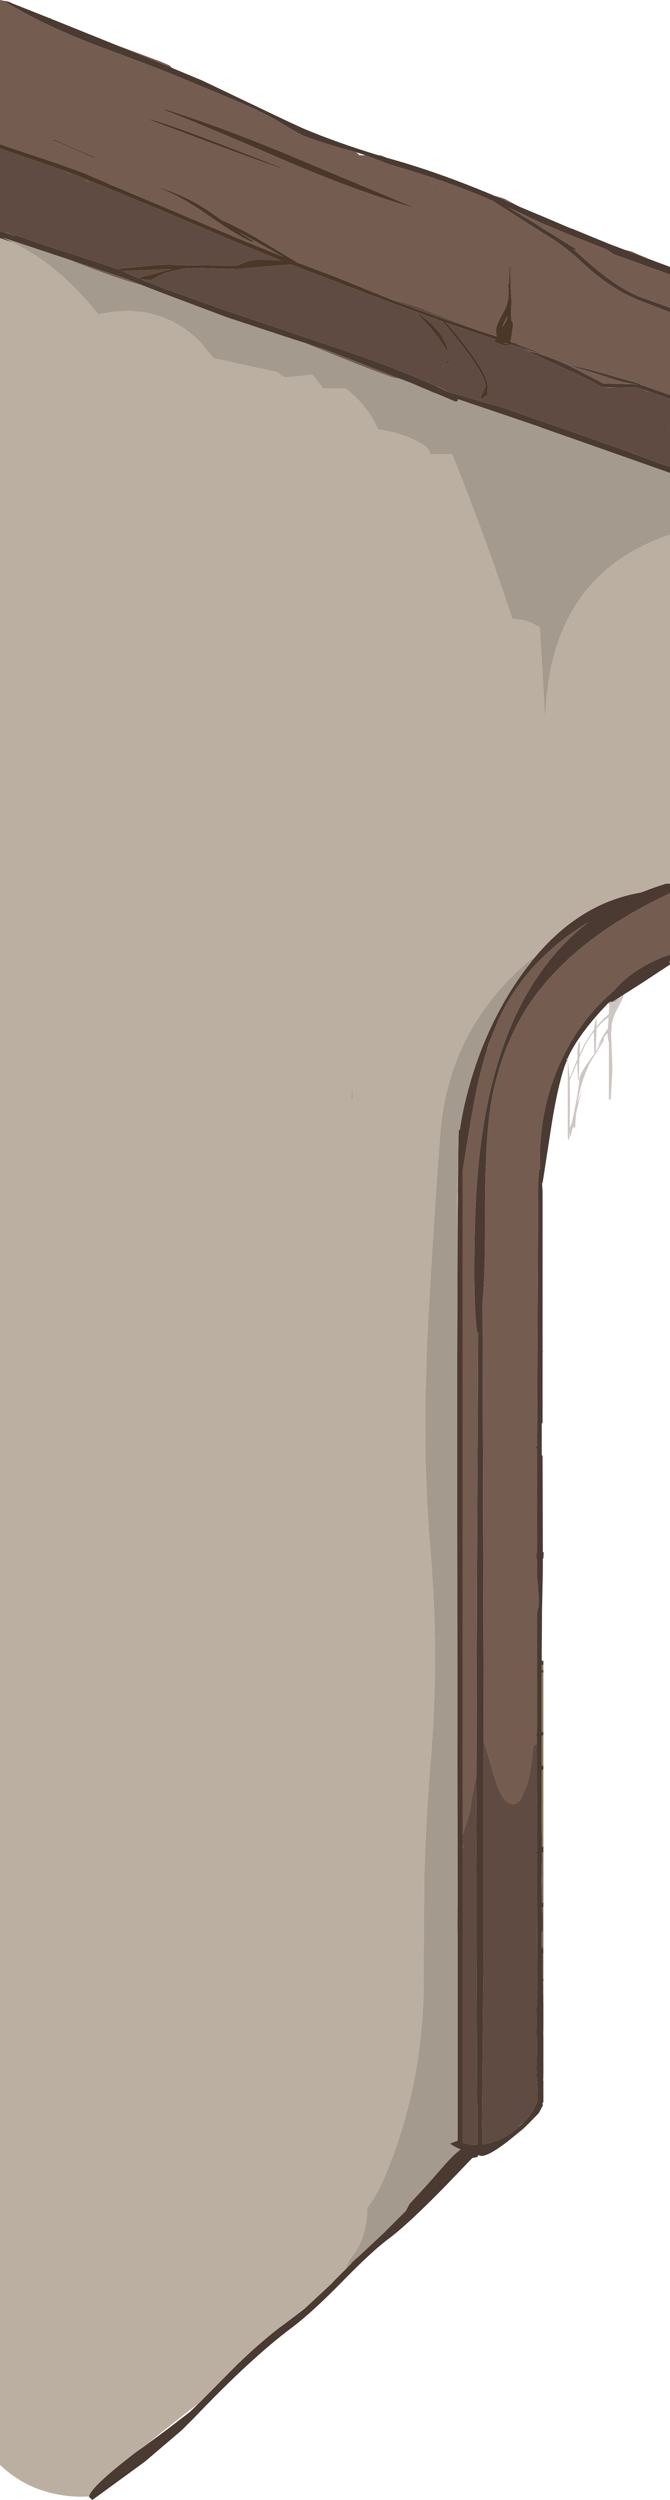 <?xml version="1.0" encoding="UTF-8" standalone="no"?>
<svg xmlns:ffdec="https://www.free-decompiler.com/flash" xmlns:xlink="http://www.w3.org/1999/xlink" ffdec:objectType="shape" height="455.65px" width="122.25px" xmlns="http://www.w3.org/2000/svg">
  <g transform="matrix(1.0, 0.0, 0.0, 1.0, 0.0, 0.0)">
    <path d="M122.25 56.9 L117.05 54.9 Q111.65 52.9 106.3 47.9 103.3 45.1 100.5 43.35 L100.15 43.15 100.1 43.1 98.8 42.3 98.3 42.0 97.95 41.75 89.95 36.65 90.0 36.65 88.4 35.95 Q80.15 32.55 71.15 30.0 L66.7 28.3 65.0 27.75 62.85 27.15 Q60.15 26.45 55.6 24.85 L55.3 24.7 Q53.45 23.75 51.25 22.4 48.4 20.65 43.4 18.5 L34.75 14.9 Q29.0 12.45 17.65 8.3 13.55 6.7 10.0 5.1 4.9 2.75 1.0 0.35 L0.95 0.3 1.0 0.25 1.05 0.2 1.05 0.15 1.3 0.25 1.95 0.5 9.0 3.3 9.35 3.45 10.0 3.7 21.05 8.15 31.55 12.45 36.85 14.65 52.25 22.0 55.3 23.4 Q61.45 26.0 69.05 28.3 L70.7 28.8 71.6 29.05 Q79.8 31.35 89.55 35.4 L90.0 35.6 94.85 37.7 98.3 39.15 98.8 39.35 103.85 41.5 104.55 41.75 111.0 44.4 113.9 45.5 115.7 46.2 116.35 46.45 118.25 47.15 122.25 48.65 122.25 50.05 111.9 46.3 Q111.2 45.75 110.3 45.3 L104.55 43.05 98.8 40.65 98.3 40.4 94.05 38.4 92.9 37.9 97.1 40.4 98.3 41.15 98.8 41.5 105.1 45.4 105.1 45.6 104.65 45.45 105.95 46.6 Q112.05 52.2 116.6 54.05 L122.25 56.1 122.25 56.9 M21.35 49.0 L21.85 49.2 22.3 49.4 25.35 50.75 25.7 50.9 30.25 52.7 41.8 56.8 55.3 61.35 64.35 64.4 Q73.75 67.7 79.5 70.35 L81.45 71.3 81.5 71.35 92.1 74.4 98.3 76.6 98.8 76.75 111.2 81.1 112.05 81.4 114.75 82.35 115.95 82.8 120.95 84.7 120.95 84.65 122.25 85.05 122.25 86.2 110.75 82.15 98.8 77.95 98.3 77.75 91.1 75.3 83.55 72.75 83.5 73.05 83.45 73.15 83.1 73.2 79.55 71.7 77.7 70.95 75.35 69.95 73.6 69.25 72.9 69.0 59.35 63.7 59.3 63.65 59.2 63.65 55.35 62.4 55.3 62.4 52.05 61.35 41.3 57.8 30.25 53.65 25.7 51.9 23.2 50.85 12.4 47.25 12.25 47.2 0.5 43.3 1.0 43.55 2.45 44.25 1.0 43.75 0.6 43.6 0.0 43.4 0.0 42.1 1.0 42.45 1.3 42.55 2.8 43.05 1.0 42.25 10.0 45.3 11.5 45.75 21.35 49.0 M96.65 64.0 L98.3 64.45 98.8 64.65 Q100.8 65.3 103.4 66.45 L103.95 66.7 Q104.7 66.55 109.9 68.0 L117.05 70.05 116.7 70.05 122.25 72.0 122.25 72.7 118.5 71.4 117.8 71.15 116.3 70.65 112.1 70.6 110.2 70.55 109.85 70.55 Q107.65 69.25 103.45 67.35 L98.8 65.2 98.3 64.95 96.2 63.9 96.65 64.0 M110.1 69.9 L116.45 70.05 Q114.35 69.95 111.15 68.85 106.15 67.2 103.95 66.7 L110.1 69.9 M78.25 69.05 L78.95 69.05 79.25 68.85 79.1 69.35 78.25 69.05 M117.4 162.5 Q119.4 161.7 121.55 161.05 L122.25 161.05 122.25 162.8 Q106.85 170.0 98.8 180.0 L98.3 180.6 Q91.65 189.25 89.6 201.1 88.45 208.05 88.5 222.35 88.55 231.5 88.05 237.5 L88.25 317.15 88.25 333.15 88.25 335.65 88.25 343.55 88.25 355.5 87.95 387.55 88.05 387.55 88.05 390.85 Q91.6 390.35 94.65 387.65 L95.05 387.3 95.5 386.9 Q97.3 385.05 98.1 382.8 L98.1 382.75 Q98.1 379.25 97.9 378.5 L97.85 378.35 97.9 377.05 97.85 375.1 98.05 374.35 98.05 372.55 97.85 370.5 97.9 366.0 98.05 361.55 97.95 361.45 98.05 361.4 98.05 360.2 98.0 347.35 98.0 338.35 98.1 337.95 97.9 337.95 97.8 337.55 98.05 337.25 97.95 336.75 98.0 336.75 98.0 330.0 97.95 325.8 97.95 319.35 97.9 319.35 97.9 318.6 97.95 318.55 98.0 316.55 97.95 316.55 97.9 316.45 97.85 315.95 97.95 315.95 98.0 315.95 98.0 315.45 98.0 310.75 97.85 310.5 98.0 310.4 98.0 293.8 98.2 293.0 98.3 292.2 98.3 291.35 98.05 287.9 98.0 287.6 98.0 284.2 97.9 284.25 97.9 283.05 98.0 283.0 98.0 264.1 97.7 263.9 98.0 263.55 98.0 261.95 97.85 261.85 98.0 261.6 98.2 215.4 98.3 213.85 98.4 213.1 98.55 213.1 98.5 211.45 Q98.5 208.75 98.8 206.15 99.7 198.15 103.45 191.2 106.8 184.95 112.1 180.5 113.55 178.65 116.35 176.8 119.3 174.9 122.25 174.0 L122.25 175.25 122.1 175.3 122.25 175.5 122.25 175.8 117.0 179.25 114.0 181.15 113.5 181.5 113.45 181.5 113.05 181.75 111.7 182.6 111.2 182.6 111.2 183.0 111.15 183.0 111.1 182.7 Q105.5 188.5 103.55 192.95 L103.35 193.05 103.45 193.25 103.0 194.4 Q101.7 198.3 100.65 204.95 L99.0 215.65 98.9 215.5 99.0 217.15 99.0 246.15 99.1 246.35 99.1 246.45 99.0 246.25 99.0 247.4 99.0 248.5 99.0 251.45 99.0 259.4 98.85 259.4 98.85 265.2 99.0 265.35 99.05 282.9 99.2 282.9 99.15 284.05 99.05 284.05 99.05 286.4 98.9 293.6 98.85 301.05 98.85 301.7 98.85 302.4 98.85 302.45 98.85 302.55 98.85 302.7 99.15 302.7 99.15 303.45 98.85 303.45 98.85 304.45 99.15 304.35 99.15 304.85 98.85 304.85 98.85 313.6 98.85 315.7 99.15 315.65 99.15 316.25 98.85 316.3 98.85 321.9 99.15 321.75 99.15 322.5 98.85 322.6 98.85 333.05 98.9 336.65 99.15 336.5 99.15 337.55 98.9 337.65 98.8 342.95 98.9 346.85 99.15 346.7 99.15 347.55 98.9 347.7 99.05 349.85 99.05 351.9 98.85 352.15 98.85 354.95 99.1 355.05 99.15 355.95 99.05 356.0 99.0 358.65 99.05 360.65 99.15 360.6 99.15 361.05 99.05 361.1 99.15 365.45 99.15 369.8 99.1 370.55 99.15 371.2 99.15 377.85 99.1 379.25 99.15 379.2 99.15 383.15 99.0 383.25 99.05 383.75 98.3 385.15 96.35 387.15 94.35 388.85 92.7 390.25 Q89.2 392.95 87.8 392.95 L87.25 392.8 87.1 393.15 86.25 393.3 86.2 393.3 81.3 398.4 Q74.45 405.4 70.9 408.05 67.75 410.4 62.35 415.95 56.95 421.45 53.3 424.2 45.8 429.8 35.55 440.55 L33.2 442.9 26.45 448.65 16.85 455.65 16.25 455.1 16.25 455.0 Q16.55 453.25 24.85 446.9 L26.35 445.85 30.35 442.9 34.65 439.6 36.3 438.0 43.2 431.05 Q48.15 426.25 52.2 423.35 L55.5 420.85 60.45 416.25 61.15 415.5 63.15 413.5 64.1 412.55 64.1 412.45 65.5 411.2 69.95 407.05 74.05 402.95 74.75 401.65 77.8 398.35 80.8 394.95 Q82.75 392.7 84.05 391.75 83.0 391.35 82.1 390.7 L83.5 390.15 83.5 352.4 83.5 347.35 83.4 254.4 83.5 224.1 83.55 217.65 83.55 215.7 83.6 213.2 83.6 211.8 83.6 210.6 83.65 208.7 83.7 205.95 83.9 205.95 Q84.45 202.05 85.75 197.5 88.15 189.1 92.4 181.9 94.5 178.35 96.8 175.5 L96.95 175.25 97.1 175.05 98.3 173.65 98.8 173.1 Q106.25 164.9 115.75 162.9 L116.95 162.65 117.4 162.5 M86.95 323.6 Q87.0 283.1 87.2 255.35 L87.25 242.85 87.05 242.85 Q86.55 239.25 86.55 231.6 86.55 220.95 87.15 214.0 88.15 202.15 91.05 193.0 93.8 184.2 98.3 177.7 L98.8 177.0 Q102.5 171.8 107.35 168.1 102.5 171.0 98.8 174.7 L98.3 175.2 Q93.65 179.95 90.9 186.0 L89.65 189.05 89.0 190.85 88.8 191.5 Q87.5 195.6 86.55 200.65 85.7 205.2 84.4 213.55 L84.4 334.45 84.4 336.35 84.4 336.95 84.4 390.6 84.45 390.6 85.4 390.7 85.7 390.95 87.15 390.95 87.15 383.6 87.05 383.5 86.95 355.45 86.95 341.1 86.9 333.25 86.95 323.6" fill="#4a3a32" fill-rule="evenodd" stroke="none"/>
    <path d="M66.7 28.3 L71.15 30.0 Q80.15 32.55 88.4 35.95 L90.0 36.65 89.95 36.65 97.95 41.75 98.3 42.0 98.8 42.3 100.1 43.1 100.15 43.15 100.5 43.35 Q103.3 45.1 106.3 47.9 111.65 52.9 117.05 54.9 L122.25 56.9 122.25 72.0 116.7 70.05 117.05 70.05 109.9 68.0 Q104.7 66.55 103.95 66.7 L103.4 66.45 Q100.8 65.3 98.8 64.65 L98.3 64.45 96.65 64.0 95.7 63.55 98.3 64.35 98.8 64.5 99.2 64.6 98.8 64.45 98.3 64.25 94.15 62.7 94.7 62.6 93.8 62.55 93.05 62.25 93.35 61.95 93.15 61.95 93.3 61.6 93.35 61.15 93.6 59.4 Q93.6 58.6 93.3 58.45 L93.25 55.9 93.35 55.2 93.2 53.05 93.1 48.7 92.95 48.7 92.9 51.85 92.85 51.7 92.7 51.8 Q93.15 54.65 91.9 56.85 90.5 59.3 90.5 60.2 L90.6 61.3 90.1 61.05 Q86.2 60.0 76.7 56.1 73.75 55.05 71.6 54.7 L61.15 50.45 55.3 48.25 54.0 47.75 54.0 47.7 46.5 43.2 Q42.85 41.15 40.4 40.1 L38.35 38.65 Q33.75 35.55 29.0 34.2 L29.0 34.3 Q32.65 35.5 38.0 39.25 43.65 43.2 46.1 44.15 L46.2 43.95 43.5 42.25 51.65 46.8 43.05 43.3 24.8 35.6 22.3 34.45 19.45 33.35 15.05 31.45 10.0 29.65 2.2 27.05 1.0 26.65 0.0 26.3 0.0 0.0 1.0 0.2 1.05 0.2 1.0 0.25 0.95 0.3 1.0 0.35 Q4.9 2.75 10.0 5.1 13.55 6.7 17.65 8.3 29.0 12.45 34.75 14.9 L43.4 18.5 Q48.4 20.65 51.25 22.4 53.45 23.75 55.3 24.7 L55.6 24.85 Q60.15 26.45 62.85 27.15 L65.0 27.75 65.6 28.3 66.7 28.3 M122.25 56.1 L116.6 54.05 Q112.05 52.2 105.95 46.6 L104.65 45.45 105.1 45.6 105.1 45.4 98.8 41.5 98.3 41.15 97.1 40.4 92.9 37.9 94.05 38.4 98.3 40.4 98.8 40.65 104.55 43.05 110.3 45.3 Q111.2 45.75 111.9 46.3 L122.25 50.05 122.25 56.1 M118.25 47.15 L116.35 46.45 115.7 46.2 113.9 45.5 115.25 45.85 116.75 46.5 118.25 47.15 M94.85 37.7 L90.0 35.6 92.0 36.2 94.85 37.7 M70.7 28.8 L69.05 28.3 69.45 28.3 70.7 28.8 M31.55 12.45 L21.05 8.15 29.25 11.2 31.1 12.0 31.1 12.15 31.55 12.45 M9.35 3.45 L9.0 3.3 9.25 3.3 9.35 3.45 M1.95 0.5 L1.3 0.25 1.8 0.35 1.95 0.5 M11.4 31.0 L12.95 31.6 12.5 31.5 11.4 31.0 M68.4 54.05 L69.5 54.45 69.45 54.45 68.4 54.05 M112.1 70.6 L112.05 70.65 110.45 70.7 110.2 70.55 112.1 70.6 M110.1 69.9 L103.95 66.7 Q106.15 67.2 111.15 68.85 114.35 69.95 116.45 70.05 L110.1 69.9 M117.8 71.15 L118.5 71.4 117.75 71.3 117.8 71.15 M91.85 59.25 L91.6 59.55 92.0 58.75 92.55 57.65 Q92.5 58.55 91.85 59.25 M81.45 71.3 L79.5 70.35 80.6 70.75 81.45 71.3 M115.95 82.8 L114.75 82.35 115.95 82.75 115.95 82.8 M51.6 30.8 L51.0 30.45 Q30.85 22.5 27.2 21.7 L27.2 21.8 Q44.8 28.45 51.6 30.8 M55.3 29.35 L52.7 28.25 Q39.85 22.95 30.05 19.9 L29.95 20.05 Q34.1 21.55 52.0 29.25 L55.3 30.65 Q66.8 35.4 75.85 37.95 L55.3 29.35 M80.2 33.85 L78.4 33.2 79.65 33.75 80.2 33.85 M17.35 28.85 L17.3 28.65 13.15 26.9 10.0 25.5 9.95 25.45 Q9.8 25.45 9.7 25.55 L17.35 28.85 M15.75 33.0 L15.35 32.8 16.25 33.1 16.1 33.15 15.75 33.0 M12.4 47.25 L23.2 50.85 25.7 51.9 Q21.45 50.85 12.4 47.25 M55.35 62.4 L59.2 63.65 59.3 63.65 59.35 63.7 72.9 69.0 72.45 68.95 Q71.5 68.95 59.9 64.25 L55.35 62.4 M77.7 70.95 L79.55 71.7 79.35 71.7 77.7 70.95 M97.1 175.05 L96.95 175.25 96.95 175.2 97.1 175.05 M83.55 215.7 L83.55 217.65 83.5 217.25 83.55 215.7 M92.7 390.25 L94.35 388.85 96.35 387.15 95.45 388.05 92.7 390.25 M122.25 174.0 Q119.3 174.9 116.35 176.8 113.55 178.65 112.1 180.5 106.8 184.95 103.45 191.2 99.7 198.15 98.8 206.15 98.5 208.75 98.5 211.45 L98.55 213.1 98.4 213.1 98.3 213.85 98.2 215.4 98.0 261.6 97.85 261.85 98.0 261.95 98.0 263.55 97.7 263.9 98.0 264.1 98.0 283.0 97.9 283.05 97.9 284.25 98.0 284.2 98.0 287.6 98.05 287.9 98.3 291.35 98.3 292.2 98.2 293.0 98.0 293.8 98.0 310.4 97.85 310.5 98.0 310.75 98.0 315.45 97.95 315.45 97.95 315.95 97.85 315.95 97.9 316.45 97.8 317.95 97.6 318.05 97.25 318.2 Q97.1 321.35 96.4 324.4 L96.2 325.25 94.95 328.05 Q94.3 328.8 93.6 328.8 91.65 328.8 90.25 324.0 L88.25 317.15 88.05 237.5 Q88.55 231.5 88.5 222.35 88.45 208.05 89.6 201.1 91.65 189.25 98.3 180.6 L98.8 180.0 Q106.85 170.0 122.25 162.8 L122.25 174.0 M95.5 386.9 L95.05 387.3 94.65 387.65 95.05 387.15 95.5 386.9 M89.65 189.05 L90.9 186.0 Q93.65 179.95 98.3 175.2 L98.8 174.7 Q102.5 171.0 107.35 168.1 102.5 171.8 98.8 177.0 L98.3 177.7 Q93.8 184.2 91.05 193.0 88.15 202.15 87.15 214.0 86.55 220.95 86.55 231.6 86.55 239.25 87.05 242.85 L87.25 242.85 87.2 255.35 Q87.0 283.1 86.95 323.6 L86.75 324.4 86.0 328.15 Q86.0 329.55 85.0 332.6 L84.4 334.45 84.4 213.55 Q85.7 205.2 86.55 200.65 87.5 195.6 88.8 191.5 L89.15 190.5 89.65 189.05 M84.4 336.95 L84.4 336.35 84.5 336.35 84.55 336.3 84.5 336.8 84.4 336.95" fill="#755c50" fill-rule="evenodd" stroke="none"/>
    <path d="M90.6 61.3 L90.5 60.2 Q90.5 59.3 91.9 56.85 93.15 54.65 92.7 51.8 L92.85 51.7 92.9 51.85 92.95 48.7 93.1 48.7 93.2 53.05 93.35 55.2 93.25 55.9 93.3 58.45 Q93.6 58.6 93.6 59.4 L93.35 61.15 93.3 61.6 93.15 61.95 93.35 61.95 93.05 62.25 93.8 62.55 94.7 62.6 94.15 62.7 98.3 64.25 98.8 64.45 99.2 64.6 98.8 64.5 98.3 64.35 95.7 63.55 93.25 62.8 91.95 63.0 90.1 62.25 90.45 61.9 81.3 58.75 Q82.9 60.35 85.3 63.55 89.0 68.5 89.0 70.4 L88.95 72.1 Q88.65 72.1 88.35 72.4 87.7 72.9 87.7 72.3 L87.75 72.25 88.6 70.4 Q88.6 68.7 84.9 63.7 L80.8 58.6 72.3 55.5 69.5 54.45 68.4 54.05 57.15 49.75 55.3 49.05 53.1 48.2 47.6 48.65 43.3 49.05 36.0 48.85 33.45 48.95 30.3 49.7 Q29.4 50.0 27.55 51.05 L25.7 50.9 25.35 50.75 25.45 50.6 29.9 49.4 31.2 49.05 22.3 49.4 21.85 49.2 21.35 49.0 28.8 48.3 43.3 48.4 Q45.2 47.45 47.0 47.3 L51.2 47.45 42.3 43.8 28.45 37.9 13.6 31.8 12.95 31.6 11.4 31.0 10.0 30.5 1.0 27.4 0.0 27.05 0.0 26.3 1.0 26.65 2.2 27.05 10.0 29.65 15.05 31.45 19.45 33.35 24.8 35.6 43.05 43.3 51.65 46.8 43.5 42.25 46.2 43.95 46.1 44.15 Q43.65 43.2 38.0 39.25 32.65 35.5 29.0 34.3 L29.0 34.2 Q33.75 35.55 38.35 38.65 L40.4 40.1 Q42.85 41.15 46.5 43.2 L54.0 47.7 54.0 47.75 55.3 48.25 61.15 50.45 71.6 54.7 80.1 57.85 79.95 57.7 80.1 57.7 80.4 57.95 90.45 61.3 90.6 61.35 90.6 61.3 M91.85 59.25 Q92.5 58.55 92.55 57.65 L92.0 58.75 91.6 59.55 91.85 59.25 M81.95 65.85 L80.85 66.8 81.85 65.45 81.95 65.85 M81.6 64.1 Q79.7 60.7 76.2 57.3 L76.35 57.2 Q78.4 58.45 79.9 60.3 81.45 62.2 81.7 63.95 L81.6 64.1 M92.45 62.55 L92.05 62.6 91.85 62.7 92.65 62.6 92.45 62.55 M122.25 77.5 L122.25 77.7 121.85 77.55 122.2 77.45 122.25 77.5 M55.3 29.35 L75.85 37.95 Q66.8 35.4 55.3 30.65 L52.0 29.25 Q34.1 21.55 29.95 20.05 L30.05 19.9 Q39.85 22.95 52.7 28.25 L55.3 29.35 M51.6 30.8 Q44.8 28.45 27.2 21.8 L27.2 21.7 Q30.85 22.5 51.0 30.45 L51.6 30.8 M80.2 33.85 L79.65 33.75 78.4 33.2 80.2 33.85 M17.35 28.85 L9.7 25.55 Q9.8 25.45 9.95 25.45 L10.0 25.5 13.15 26.9 17.3 28.65 17.35 28.85 M64.2 200.25 L64.25 196.95 64.25 200.35 64.2 200.25" fill="#4a3728" fill-rule="evenodd" stroke="none"/>
    <path d="M90.6 61.3 L90.6 61.35 90.45 61.3 80.4 57.95 80.1 57.7 79.95 57.7 80.1 57.85 71.6 54.7 Q73.75 55.05 76.7 56.1 86.2 60.0 90.1 61.05 L90.6 61.3 M24.8 35.6 L19.45 33.35 22.3 34.45 24.8 35.6 M0.0 27.05 L1.0 27.4 10.0 30.5 11.4 31.0 12.5 31.5 12.95 31.6 13.6 31.8 28.45 37.9 42.3 43.8 51.2 47.45 47.0 47.3 Q45.2 47.45 43.3 48.4 L28.8 48.3 21.35 49.0 11.5 45.75 10.0 45.3 1.0 42.25 2.8 43.05 1.3 42.55 1.0 42.45 0.0 42.1 0.0 27.05 M22.3 49.4 L31.2 49.05 29.9 49.4 25.45 50.6 25.35 50.75 22.3 49.4 M25.7 50.9 L27.55 51.05 Q29.4 50.0 30.3 49.7 L33.45 48.95 36.0 48.85 43.3 49.05 47.6 48.65 53.1 48.2 55.3 49.05 57.15 49.75 68.4 54.05 69.45 54.45 69.5 54.45 72.3 55.5 80.8 58.6 84.9 63.7 Q88.6 68.7 88.6 70.4 L87.75 72.25 87.7 72.3 Q87.7 72.9 88.35 72.4 88.65 72.1 88.95 72.1 L89.0 70.4 Q89.0 68.5 85.3 63.55 82.9 60.35 81.3 58.75 L90.45 61.9 90.1 62.25 91.95 63.0 93.25 62.8 95.7 63.55 96.65 64.0 96.2 63.9 98.3 64.95 98.8 65.2 103.45 67.35 Q107.65 69.25 109.85 70.55 L110.2 70.55 110.45 70.7 112.05 70.65 112.1 70.6 116.3 70.65 117.8 71.15 117.75 71.3 118.5 71.4 122.25 72.7 122.25 77.5 122.2 77.45 121.85 77.55 122.25 77.7 122.25 85.05 120.95 84.65 120.95 84.7 115.95 82.8 115.95 82.75 114.75 82.35 112.05 81.4 111.2 81.1 98.8 76.75 98.3 76.6 92.1 74.4 81.5 71.35 81.45 71.3 80.6 70.75 79.5 70.35 Q73.75 67.7 64.35 64.4 L55.3 61.35 41.8 56.8 30.25 52.7 25.7 50.9 M81.6 64.1 L81.7 63.95 Q81.45 62.2 79.9 60.3 78.4 58.45 76.35 57.2 L76.2 57.3 Q79.7 60.7 81.6 64.1 M81.95 65.85 L81.85 65.45 80.85 66.8 81.95 65.85 M92.45 62.55 L92.65 62.6 91.85 62.7 92.05 62.6 92.45 62.55 M15.75 33.0 L16.1 33.15 16.25 33.1 15.35 32.8 15.75 33.0 M78.25 69.05 L79.1 69.35 79.25 68.85 78.95 69.05 78.25 69.05 M83.5 347.35 L83.5 352.4 83.45 352.4 Q83.4 349.9 83.5 347.35 M98.0 315.45 L98.0 315.95 97.95 315.95 97.95 315.45 98.0 315.45 M97.9 316.45 L97.95 316.55 98.0 316.55 97.95 318.55 97.9 318.6 97.9 319.35 97.95 319.35 97.95 325.8 98.0 330.0 98.0 336.75 97.95 336.75 98.05 337.25 97.8 337.55 97.9 337.95 98.1 337.95 98.0 338.35 98.0 347.35 98.05 360.2 98.05 361.4 97.95 361.45 98.05 361.55 97.9 366.0 97.85 370.5 98.05 372.55 98.05 374.35 97.85 375.1 97.9 377.05 97.85 378.35 97.9 378.5 Q98.1 379.25 98.1 382.75 L98.1 382.8 Q97.3 385.05 95.5 386.9 L95.05 387.15 94.65 387.65 Q91.6 390.35 88.05 390.85 L88.05 387.55 87.95 387.55 88.25 355.5 88.25 343.55 88.25 335.65 88.25 333.15 88.25 317.15 90.25 324.0 Q91.65 328.8 93.6 328.8 94.3 328.8 94.95 328.05 L96.2 325.25 96.4 324.4 Q97.1 321.35 97.25 318.2 L97.6 318.05 97.8 317.95 97.9 316.45 M86.95 323.6 L86.9 333.25 86.95 341.1 86.95 355.45 87.05 383.5 87.15 383.6 87.15 390.95 85.7 390.95 85.4 390.7 84.45 390.6 84.4 390.6 84.4 336.95 84.5 336.8 84.55 336.3 84.5 336.35 84.4 336.35 84.4 334.45 85.0 332.6 Q86.0 329.55 86.0 328.15 L86.75 324.4 86.95 323.6" fill="#5f4b41" fill-rule="evenodd" stroke="none"/>
    <path d="M79.55 71.7 L83.1 73.2 83.45 73.15 83.5 73.05 83.55 72.75 91.1 75.3 98.3 77.75 98.8 77.95 110.75 82.15 122.25 86.2 122.25 97.45 Q99.8 105.0 99.5 131.85 L98.5 114.35 98.3 114.25 96.95 113.5 Q95.0 112.75 93.5 112.85 88.65 98.1 82.5 82.8 L78.5 82.8 Q78.2 81.55 76.95 80.9 73.2 78.75 69.0 78.3 67.0 73.75 63.0 70.8 L59.0 70.8 57.0 68.3 52.0 68.8 50.5 67.8 39.0 65.3 36.5 62.3 Q29.0 54.85 18.0 57.3 L17.5 56.8 Q14.05 52.45 10.0 49.15 6.45 46.25 2.45 44.25 L1.0 43.55 0.5 43.3 12.25 47.2 12.4 47.25 Q21.45 50.85 25.7 51.9 L30.25 53.65 41.3 57.8 52.05 61.35 55.3 62.4 55.35 62.4 59.9 64.25 Q71.5 68.95 72.45 68.95 L72.9 69.0 73.6 69.25 75.35 69.95 77.7 70.95 79.35 71.7 79.55 71.7 M96.8 175.5 Q94.5 178.35 92.4 181.9 88.15 189.1 85.75 197.5 84.45 202.05 83.9 205.95 L83.7 205.95 83.65 208.7 83.6 210.6 83.6 211.8 83.6 213.2 Q83.25 218.5 83.5 224.1 L83.4 254.4 83.5 347.35 Q83.4 349.9 83.45 352.4 L83.5 352.4 83.5 390.15 82.1 390.7 Q83.0 391.35 84.05 391.75 82.75 392.7 80.8 394.95 L77.8 398.35 74.75 401.65 74.05 402.95 69.95 407.05 65.5 411.2 64.1 412.45 64.1 412.55 63.15 413.5 Q63.5 412.2 64.1 411.45 67.0 407.85 67.0 402.4 68.9 399.9 70.2 396.75 77.6 379.1 77.3 359.35 L77.3 358.05 77.4 342.2 Q77.7 331.45 78.6 320.75 80.15 301.75 78.55 282.8 77.4 269.1 77.6 255.35 L77.9 244.8 Q78.9 225.65 80.3 206.85 81.8 187.0 97.5 174.35 L96.95 175.2 96.8 175.5" fill="#a49a8e" fill-rule="evenodd" stroke="none"/>
    <path d="M0.0 43.4 L0.6 43.6 1.0 43.75 2.45 44.25 Q6.45 46.25 10.0 49.15 14.05 52.45 17.5 56.8 L18.0 57.3 Q29.0 54.85 36.5 62.3 L39.0 65.3 50.5 67.8 52.0 68.8 57.0 68.3 59.0 70.8 63.0 70.8 Q67.0 73.75 69.0 78.3 73.2 78.75 76.95 80.9 78.2 81.55 78.5 82.8 L82.5 82.8 Q88.65 98.1 93.5 112.85 95.0 112.75 96.95 113.5 L98.3 114.25 98.5 114.35 99.5 131.85 Q99.8 105.0 122.25 97.45 L122.25 161.05 121.55 161.05 Q119.4 161.7 117.4 162.5 L115.75 162.9 Q106.25 164.9 98.8 173.1 L98.3 173.65 97.1 175.05 96.95 175.2 96.95 175.25 96.8 175.5 96.95 175.2 97.5 174.35 Q81.8 187.0 80.3 206.85 78.9 225.65 77.9 244.8 L77.6 255.35 Q77.4 269.1 78.55 282.8 80.15 301.75 78.6 320.75 77.7 331.45 77.4 342.2 L77.3 358.05 77.3 359.35 Q77.6 379.1 70.2 396.75 68.9 399.9 67.0 402.4 67.0 407.85 64.1 411.45 63.5 412.2 63.15 413.5 L61.15 415.5 60.45 416.25 55.5 420.85 52.2 423.35 Q48.15 426.25 43.2 431.05 L36.3 438.0 34.45 439.4 30.0 442.9 26.35 445.85 24.85 446.9 Q16.55 453.25 16.25 455.0 L15.1 455.05 Q6.85 455.05 1.0 450.15 L0.0 449.25 0.0 43.4 M83.6 213.2 L83.55 215.7 83.5 217.25 83.55 217.65 83.5 224.1 Q83.25 218.5 83.6 213.2 M89.0 190.85 L89.65 189.05 89.15 190.5 89.0 190.85 M64.2 200.25 L64.25 200.35 64.25 196.95 64.2 200.25" fill="#bbafa2" fill-rule="evenodd" stroke="none"/>
    <path d="M103.45 193.25 L103.35 193.05 103.55 192.95 103.6 192.95 103.95 196.45 105.35 193.05 105.35 191.85 Q105.45 190.0 105.85 189.8 L105.75 192.2 106.55 190.5 Q107.4 188.95 108.4 187.65 108.5 185.95 108.85 185.7 L108.85 187.1 Q109.85 185.85 111.05 184.9 L111.2 183.0 111.2 182.6 111.7 182.6 112.25 182.6 113.05 181.75 113.45 181.5 113.5 181.5 113.6 181.45 113.7 181.35 113.75 181.7 112.65 183.9 Q111.75 185.45 111.55 187.3 L111.7 187.35 111.55 187.55 111.5 188.35 111.75 194.8 111.45 200.35 111.2 200.45 111.1 200.3 111.1 189.95 Q110.85 189.4 110.85 188.25 L110.15 189.15 110.2 189.6 107.65 193.7 Q105.95 197.2 105.3 201.25 L106.25 198.3 105.1 202.95 104.95 205.4 104.85 205.7 104.55 205.35 104.1 207.15 103.95 207.15 103.95 205.55 104.35 204.6 Q105.7 198.25 105.7 196.55 106.0 195.3 108.05 192.6 L108.55 191.9 108.45 191.95 108.35 188.95 108.35 188.05 Q107.5 189.15 106.75 190.55 L105.7 192.8 105.6 196.85 105.45 196.85 105.35 194.7 105.35 193.6 103.95 196.9 104.0 200.35 103.95 205.55 103.85 207.9 103.6 207.4 103.6 193.7 103.45 193.25 M122.25 175.5 L122.1 175.3 122.25 175.25 122.25 175.5 M108.95 190.95 Q109.95 188.7 110.9 187.5 L111.05 185.4 Q109.85 186.25 108.85 187.45 L108.7 191.7 109.9 189.5 108.95 190.95" fill="#cec6c4" fill-rule="evenodd" stroke="none"/>
    <path d="M111.7 182.6 L113.05 181.75 112.25 182.6 111.7 182.6" fill="#aaa99c" fill-rule="evenodd" stroke="none"/>
    <path d="M99.15 379.2 L99.1 379.25 99.15 377.85 99.15 379.2 M99.15 336.5 L98.9 336.65 98.85 333.05 98.85 322.6 99.15 322.5 99.15 336.5 M99.15 321.75 L98.85 321.9 98.85 316.3 99.15 316.25 99.15 321.75 M99.15 315.65 L98.85 315.7 98.85 313.6 98.85 304.85 99.15 304.85 99.15 315.65 M99.15 304.35 L98.85 304.45 98.85 303.45 99.15 303.45 99.15 304.35 M98.85 302.55 L98.85 302.45 98.95 302.45 98.85 302.55" fill="#917a5e" fill-rule="evenodd" stroke="none"/>
    <path d="M99.15 371.2 L99.1 370.55 99.15 369.8 99.15 371.2 M99.15 365.45 L99.05 361.1 99.15 361.05 99.15 365.45 M99.15 360.6 L99.05 360.65 99.0 358.65 99.05 356.0 99.15 355.95 99.1 355.05 98.85 354.95 98.85 352.15 99.05 351.9 99.05 349.85 98.9 347.7 99.15 347.55 99.15 355.95 99.15 360.6 M99.15 346.7 L98.9 346.85 98.8 342.95 98.9 337.65 99.15 337.55 99.15 346.7" fill="#7d6a53" fill-rule="evenodd" stroke="none"/>
  </g>
</svg>

